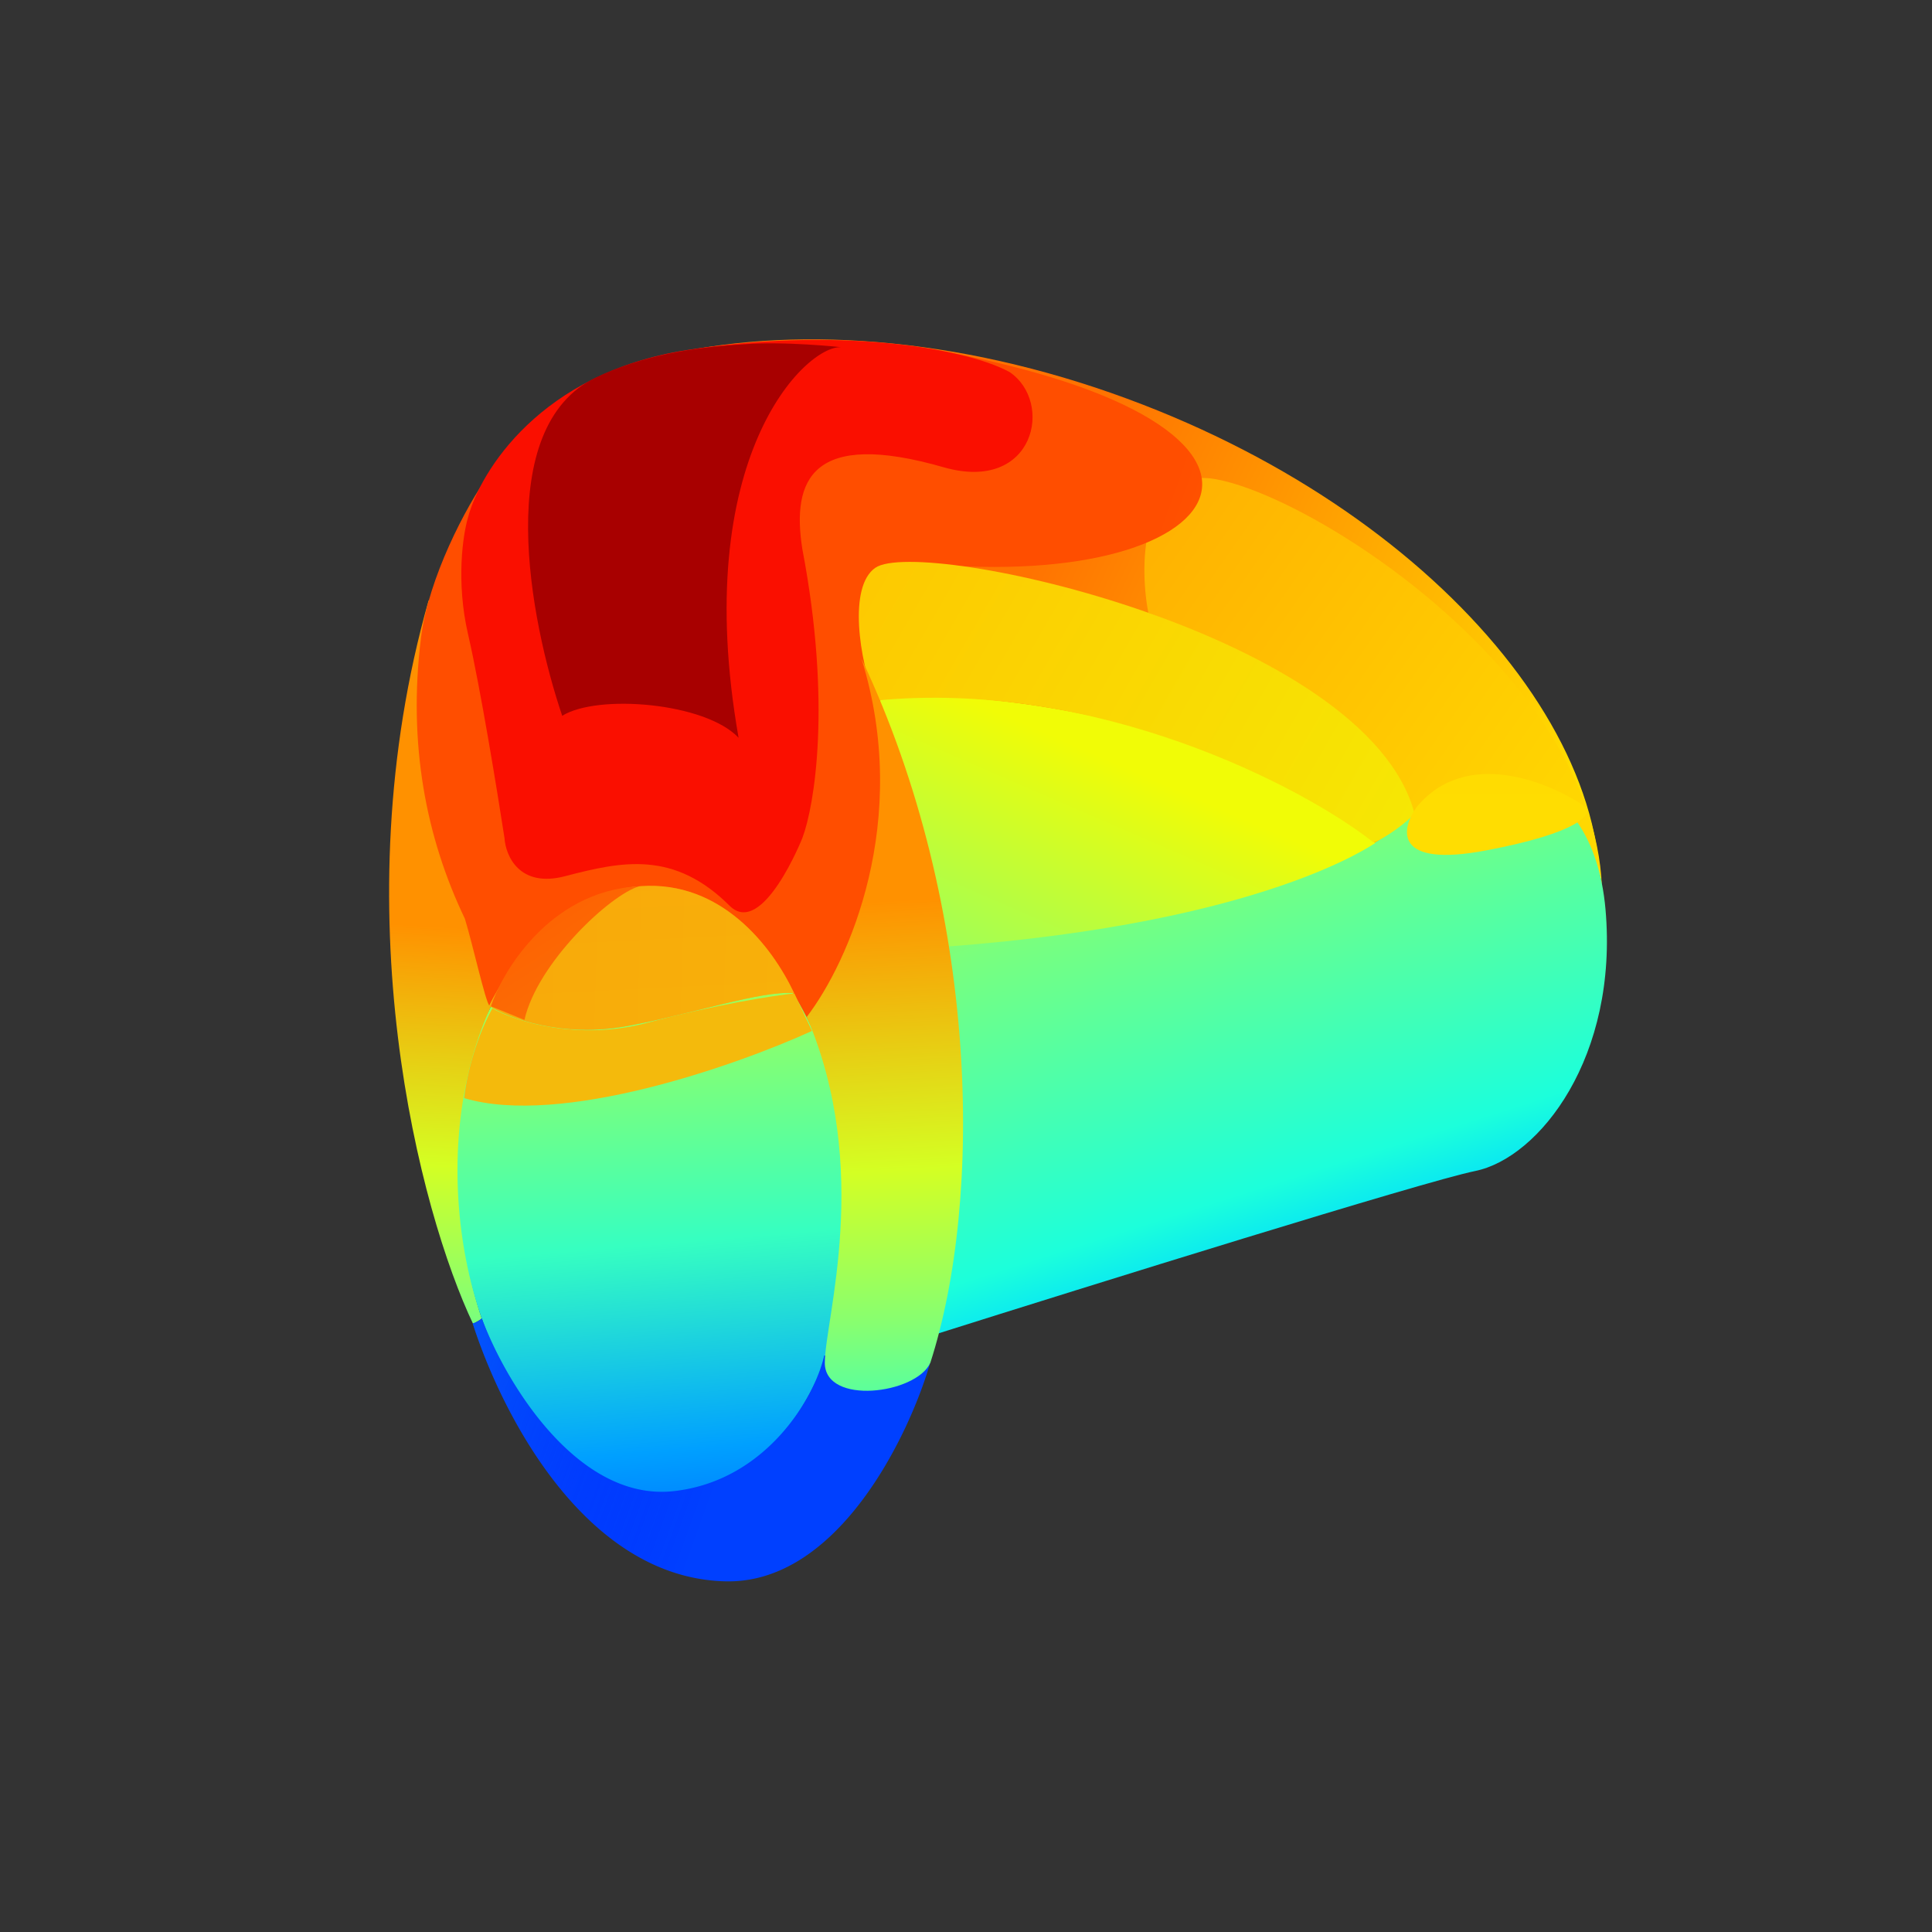 <svg xmlns="http://www.w3.org/2000/svg" width="24" height="24" fill="none" viewBox="0 0 24 24"><rect x="0" y="0" width="24" height="24" fill="#333333" stroke="none"/><path fill="url(#CRV__a)" d="M19.684 12.131c-.926 2.392-4.883 3.09-8.839 1.56-3.729-1.444-7.167-7.339-2.518-9.292 1.651-.371 3.761-.189 5.871.628 3.956 1.53 6.412 4.712 5.486 7.104"/><path fill="url(#CRV__b)" d="M15.11 5.954c-.91-.168-.97 1.004-.845 1.658 2.425.958 3.237 2.384 3.297 2.474 1.109-.943 2.237.11 2.337.916-.12-2.614-3.55-4.82-4.789-5.048"/><path fill="url(#CRV__c)" d="M5.985 16.383c-.636-1.958-.053-3.682.319-4.3-.334-1.544-.959-4.647-.979-4.627-1.098 3.863-.105 7.608.552 8.99z"/><path fill="url(#CRV__d)" d="M5.23 7.92c.092-.738.555-1.626.85-2.036l5.256-1.587c5.387.893 4.13 3.079.133 2.703-1.231-.116-.637 1.028-.565 2.086.334 2.246-.174 2.507-.956 3.666-.275-.565-.884-1.637-1.97-1.71-.87-.058-1.715 1.043-1.899 1.449-.048-.044-.211-.777-.304-1.078-.482-1.006-.71-2.17-.545-3.493"/><path fill="url(#CRV__e)" d="M5.814 7.878c-.151-.655-.063-1.24 0-1.45.15-.574.905-1.794 2.714-2.079 1.809-.284 3.428-.044 4.012.272.555.372.315 1.504-.813 1.185-1.642-.474-1.896.152-1.76 1.015.365 1.91.152 3.189 0 3.59 0 0-.491 1.235-.898.846-.694-.694-1.337-.559-2.048-.373-.569.15-.74-.253-.754-.474-.088-.571-.301-1.877-.453-2.532"/><path fill="url(#CRV__f)" d="M7.405 4.688c-1.29.614-.823 3.016-.421 4.204.438-.274 1.78-.165 2.191.273-.613-3.485.837-4.88 1.276-4.852 0 0-.72-.078-1.222-.035-.6.034-1.248.135-1.824.41"/><path fill="url(#CRV__g)" d="M17.622 10.036c-1.02 1.138-4.353 1.604-5.892 1.694.321 1.539.03 3.881-.156 4.86 1.983-.626 6.11-1.912 6.75-2.043.802-.163 1.782-1.422 1.62-3.253-.164-1.83-1.668-1.944-2.322-1.258"/><path fill="url(#CRV__h)" d="M10.953 8.687c-.242.102.551 2.082.807 3.072 3.982-.298 5.308-1.286 5.324-1.286-2.232-1.85-5.828-1.914-6.13-1.786"/><path fill="url(#CRV__i)" d="M17.571 10.103c-.593-2.232-6.129-3.442-6.697-3.05-.339.234-.2 1.14 0 1.65 2.744-.27 5.317 1.072 6.184 1.759.136-.032.462-.28.513-.36"/><path fill="url(#CRV__j)" d="M18.462 10.564c-1.155.22-1.059-.265-.867-.534.613-.752 1.662-.313 2.11 0 .068.086-.087.315-1.243.534"/><path fill="url(#CRV__k)" d="M8.423 18.555c1.34-.105 2.295-1.869 2.133-3.939-.163-2.07-1.382-3.663-2.722-3.558s-2.296 1.869-2.133 3.94 1.381 3.663 2.722 3.557"/><path fill="url(#CRV__l)" d="M7.79 12.746c-.81.15-1.48-.104-1.713-.25.22-.446.797-1.413 1.888-1.488.985-.067 1.616.728 1.9 1.329-.413-.034-1.265.259-2.075.409"/><path fill="url(#CRV__m)" fill-opacity=".5" d="M7.79 12.746c-.81.15-1.48-.104-1.713-.25.22-.446.797-1.413 1.888-1.488.985-.067 1.616.728 1.9 1.329-.413-.034-1.265.259-2.075.409"/><path fill="url(#CRV__n)" d="M9.015 19.644c1.387.03 2.27-1.79 2.537-2.704l-1.313-.102c-.12.531-.725 1.555-1.864 1.685-1.21.139-2.11-1.382-2.39-2.147a.26.26 0 0 1-.113.064c.37 1.149 1.408 3.166 3.143 3.204"/><path fill="url(#CRV__o)" d="M9.015 19.644c1.387.03 2.27-1.79 2.537-2.704l-1.313-.102c-.12.531-.725 1.555-1.864 1.685-1.21.139-2.11-1.382-2.39-2.147a.26.26 0 0 1-.113.064c.37 1.149 1.408 3.166 3.143 3.204"/><path fill="url(#CRV__p)" d="M10.702 8.183c.624 2.013-.16 3.77-.68 4.449.814 1.896.224 3.766.224 4.297 0 .532 1.134.39 1.311 0 .655-2.03.618-5.628-.855-8.746"/><path fill="url(#CRV__q)" d="m6.515 12.67-.417-.17c.115-.36.69-1.432 1.845-1.491-.366.105-1.268.955-1.428 1.66"/><path fill="#F4BA0C" d="M8.04 12.706c-.867.23-1.644-.023-1.924-.179-.236.43-.332.922-.35 1.114 1.202.36 3.381-.405 4.32-.834l-.218-.467c-.248.026-.963.136-1.829.366"/><defs><linearGradient id="CRV__a" x1="9.492" x2="20.284" y1="4.663" y2="9.618" gradientUnits="userSpaceOnUse"><stop offset=".339" stop-color="#FF7301"/><stop offset=".948" stop-color="#FFDD01"/></linearGradient><linearGradient id="CRV__b" x1="5.686" x2="19.901" y1="4.216" y2="14.185" gradientUnits="userSpaceOnUse"><stop stop-color="#FF8101"/><stop offset="1" stop-color="#FFE601"/></linearGradient><linearGradient id="CRV__c" x1="-.015" x2="-.558" y1="11.193" y2="20.621" gradientUnits="userSpaceOnUse"><stop stop-color="#FF9100"/><stop offset=".314" stop-color="#D4FF23"/><stop offset=".49" stop-color="#87FF70"/><stop offset=".688" stop-color="#1CFFDB"/><stop offset="1" stop-color="#00BEFF"/></linearGradient><linearGradient id="CRV__d" x1="15.034" x2="19.152" y1="4.697" y2="6.168" gradientUnits="userSpaceOnUse"><stop stop-color="#FF4E00"/><stop offset="1" stop-color="#FF7300"/></linearGradient><linearGradient id="CRV__e" x1="15.302" x2="20.007" y1="7.239" y2="7.88" gradientUnits="userSpaceOnUse"><stop stop-color="#FA0F00"/><stop offset="1" stop-color="#FF6E01"/></linearGradient><linearGradient id="CRV__f" x1="6.555" x2="10.546" y1="9.617" y2="22.709" gradientUnits="userSpaceOnUse"><stop stop-color="#A80000"/><stop offset="1" stop-color="#FA0F01"/></linearGradient><linearGradient id="CRV__g" x1="11.122" x2="13.877" y1="7.693" y2="16.356" gradientUnits="userSpaceOnUse"><stop stop-color="#FFE600"/><stop offset=".469" stop-color="#7AFF7D"/><stop offset=".891" stop-color="#1CFFDB"/><stop offset="1" stop-color="#00DCFE"/></linearGradient><linearGradient id="CRV__h" x1="12.746" x2="9.071" y1="8.993" y2="17.462" gradientUnits="userSpaceOnUse"><stop stop-color="#F1FC06"/><stop offset=".469" stop-color="#7AFF7D"/><stop offset="1" stop-color="#1CFFDB"/></linearGradient><linearGradient id="CRV__i" x1="7.71" x2="20.531" y1="8.133" y2="15.523" gradientUnits="userSpaceOnUse"><stop stop-color="#FFC100"/><stop offset="1" stop-color="#F1FC06"/></linearGradient><linearGradient id="CRV__j" x1="12.399" x2="12.399" y1="4.214" y2="19.646" gradientUnits="userSpaceOnUse"><stop stop-color="#FFD701"/><stop offset="1" stop-color="#FFE601"/></linearGradient><linearGradient id="CRV__k" x1="9.638" x2="10.852" y1="5.297" y2="19.773" gradientUnits="userSpaceOnUse"><stop stop-color="#FFA300"/><stop offset=".214" stop-color="#DEFF19"/><stop offset=".464" stop-color="#A4FF53"/><stop offset=".688" stop-color="#36FFC1"/><stop offset=".865" stop-color="#00A0FF"/><stop offset=".974" stop-color="#0064FF"/></linearGradient><linearGradient id="CRV__l" x1="6.496" x2="28.056" y1="11.285" y2="11.965" gradientUnits="userSpaceOnUse"><stop stop-color="#FF8A01"/><stop offset="1" stop-color="#FFDB00"/></linearGradient><linearGradient id="CRV__m" x1="16.748" x2="15.559" y1="27.002" y2="2.82" gradientUnits="userSpaceOnUse"><stop stop-color="#DFFD18"/><stop offset="1" stop-color="#FDAD12"/></linearGradient><linearGradient id="CRV__n" x1="17.605" x2="9.807" y1="9.896" y2="14.169" gradientUnits="userSpaceOnUse"><stop stop-color="#14F3E6"/><stop offset="1" stop-color="#0040FF"/></linearGradient><linearGradient id="CRV__o" x1="5.952" x2="12.598" y1="5.856" y2="8.259" gradientUnits="userSpaceOnUse"><stop stop-color="#09D3F3"/><stop offset="1" stop-color="#0001FC" stop-opacity="0"/></linearGradient><linearGradient id="CRV__p" x1="8.476" x2="9.036" y1="11.322" y2="21.968" gradientUnits="userSpaceOnUse"><stop stop-color="#FF9100"/><stop offset=".314" stop-color="#D4FF23"/><stop offset=".49" stop-color="#87FF70"/><stop offset=".688" stop-color="#1CFFDB"/><stop offset="1" stop-color="#00D8FF"/></linearGradient><linearGradient id="CRV__q" x1="5.459" x2="11.574" y1="9.707" y2="18.977" gradientUnits="userSpaceOnUse"><stop stop-color="#FF4E01"/><stop offset="1" stop-color="#F4BB0C"/></linearGradient></defs></svg>